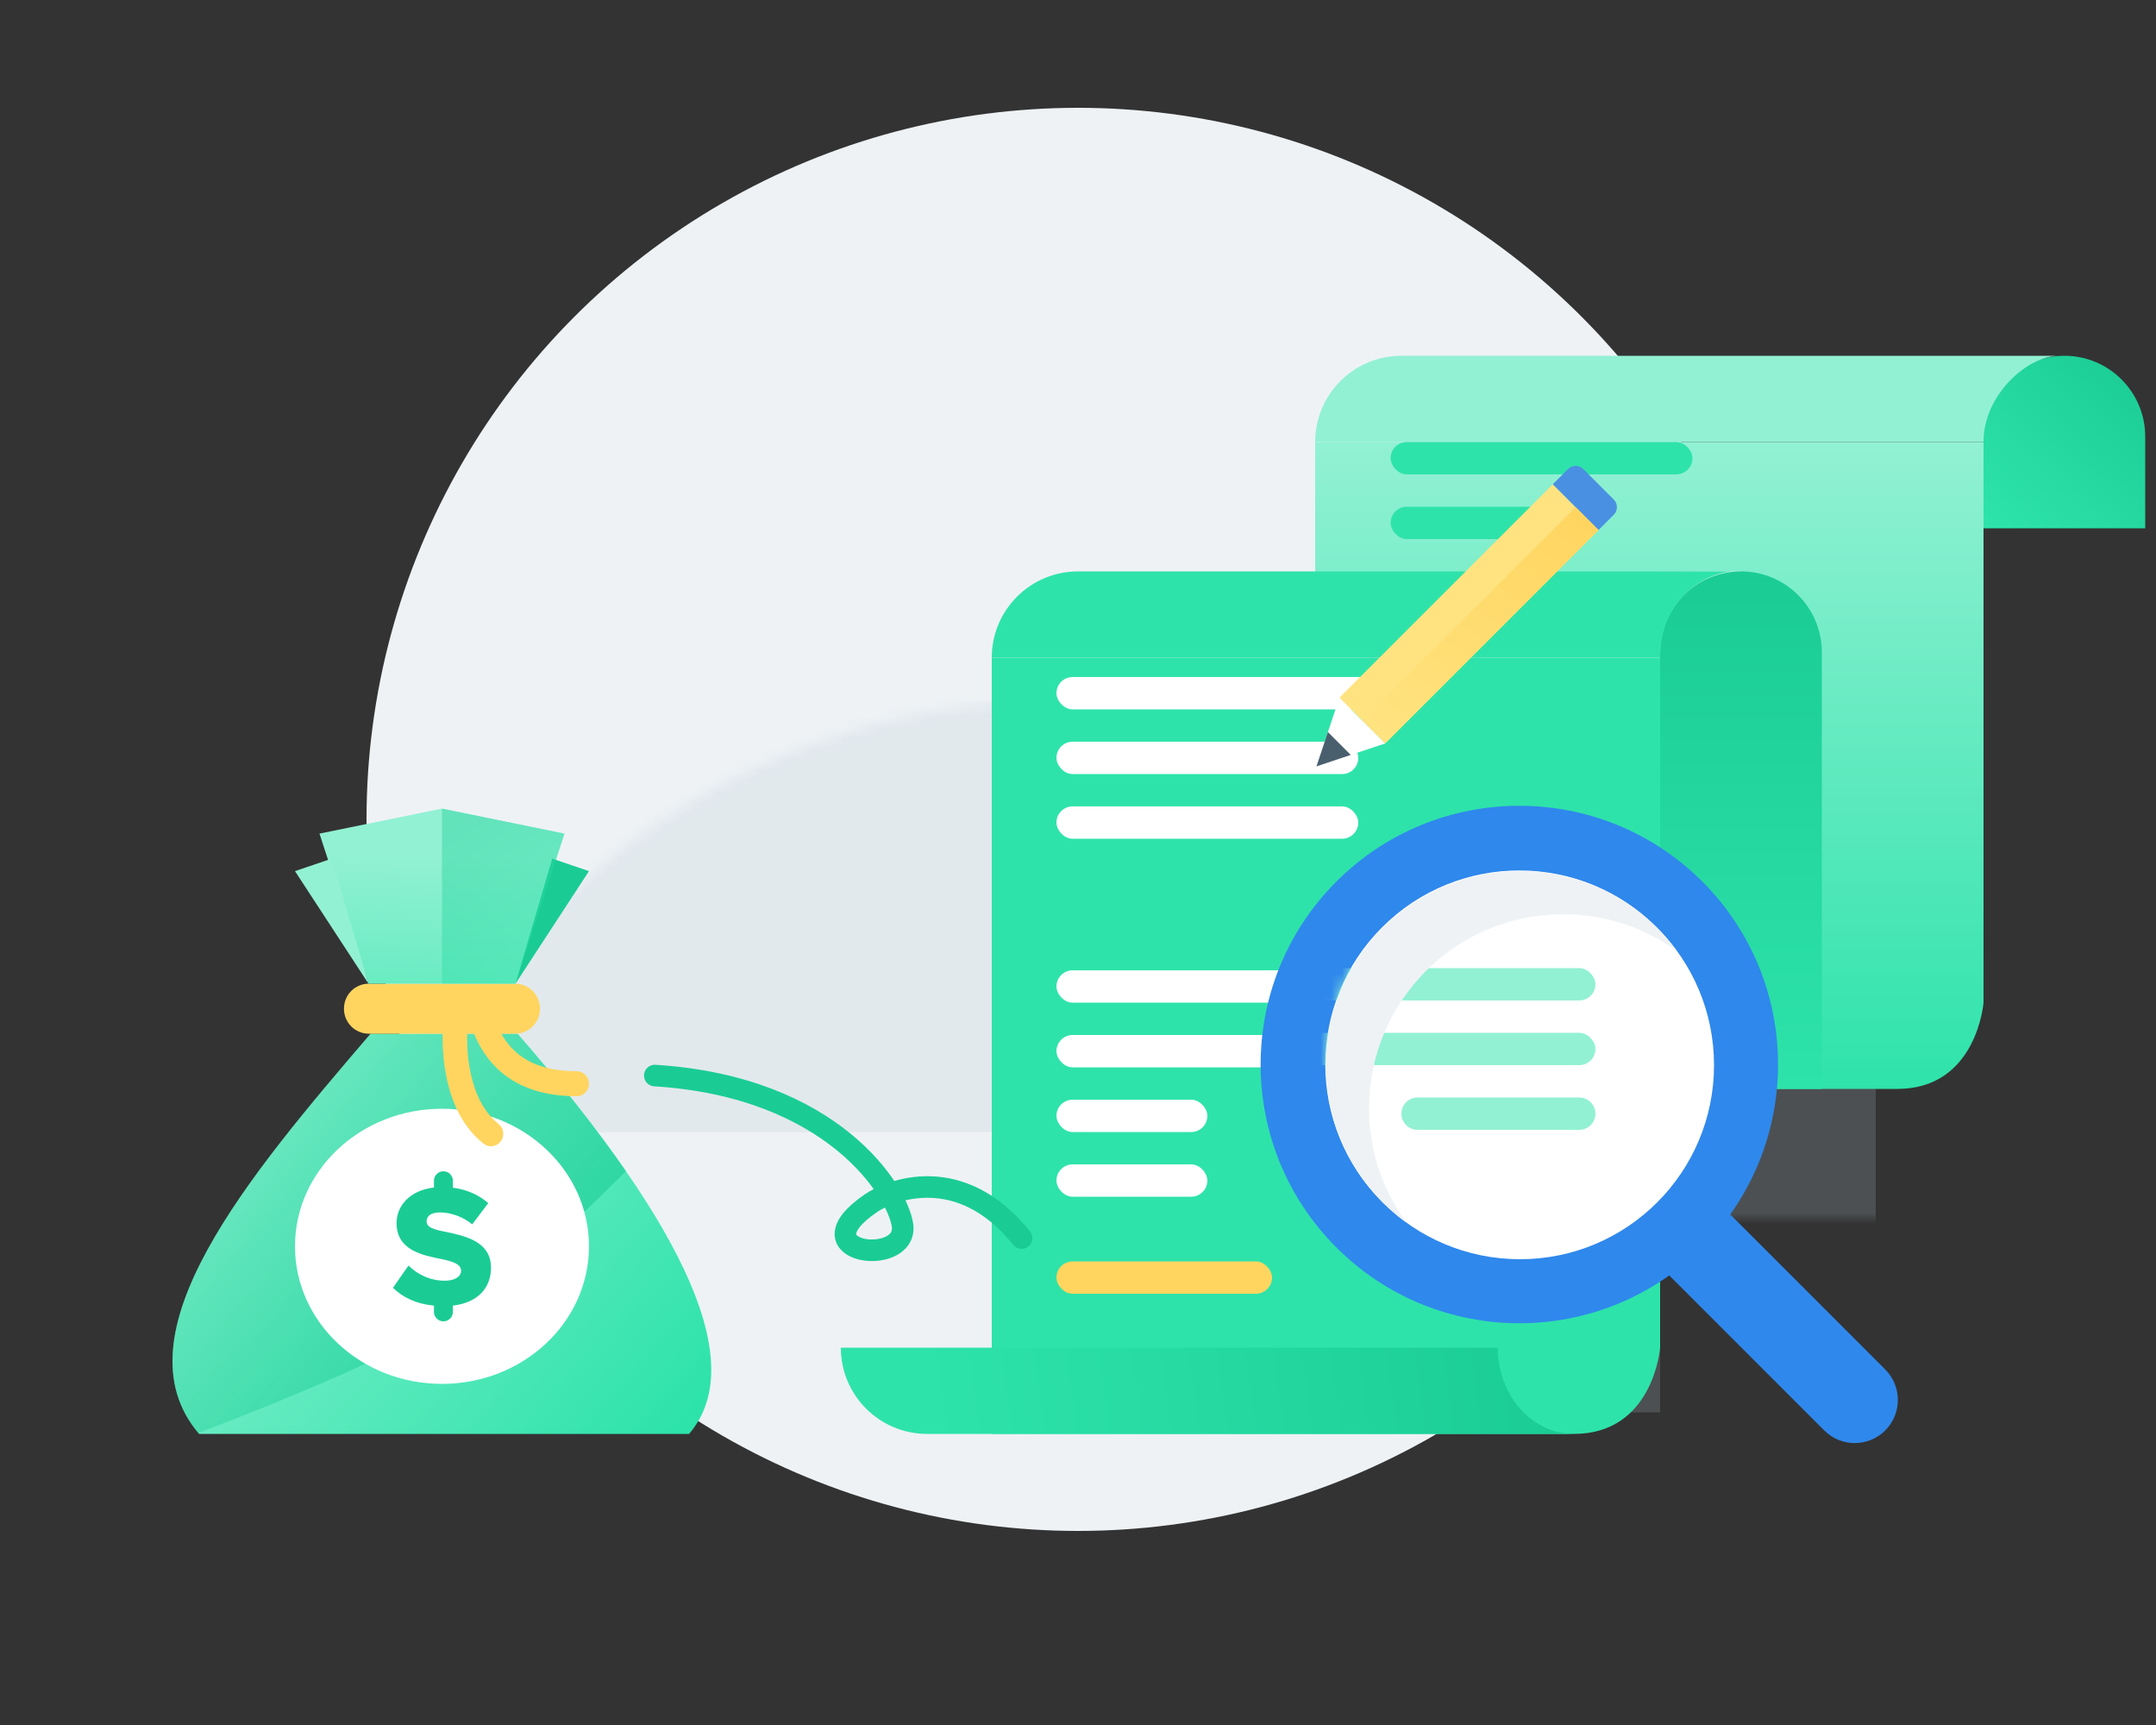 <?xml version="1.0" encoding="UTF-8"?>
<svg width="200px" height="160px" viewBox="0 0 200 160" version="1.1" xmlns="http://www.w3.org/2000/svg" xmlns:xlink="http://www.w3.org/1999/xlink">
    <rect x="0" y="0" width="200" height="160" fill="#333333" stroke="none"/>
    <!-- Generator: Sketch 55 (78076) - https://sketchapp.com -->
    <title>Illustration@1x</title>
    <desc>Created with Sketch.</desc>
    <defs>
        <rect id="path-1" x="0" y="0" width="200" height="160"></rect>
        <circle id="path-3" cx="66" cy="66" r="66"></circle>
        <linearGradient x1="100%" y1="49.111%" x2="0%" y2="50.889%" id="linearGradient-5">
            <stop stop-color="#1ACC94" offset="0%"></stop>
            <stop stop-color="#2EE3AA" offset="100%"></stop>
        </linearGradient>
        <path d="M-1.24344979e-14,0 L8,0 L8,8 C3.582,8 -1.24344979e-14,4.418 -1.24344979e-14,0 Z" id="path-6"></path>
        <linearGradient x1="50%" y1="0%" x2="50%" y2="100%" id="linearGradient-8">
            <stop stop-color="#92F1D3" offset="0%"></stop>
            <stop stop-color="#2EE3AA" offset="100%"></stop>
        </linearGradient>
        <linearGradient x1="72.057%" y1="0%" x2="72.057%" y2="100%" id="linearGradient-9">
            <stop stop-color="#1ACC94" offset="0%"></stop>
            <stop stop-color="#2EE3AA" offset="100%"></stop>
        </linearGradient>
        <path d="M-1.24344979e-14,0 L8,0 L8,8 C3.582,8 -1.24344979e-14,4.418 -1.24344979e-14,0 Z" id="path-10"></path>
        <circle id="path-12" cx="18" cy="18" r="18"></circle>
        <linearGradient x1="93.945%" y1="0%" x2="6.055%" y2="100%" id="linearGradient-14">
            <stop stop-color="#1ACC94" offset="0%"></stop>
            <stop stop-color="#2EE3AA" offset="100%"></stop>
        </linearGradient>
        <path d="M-1.24344979e-14,0 L8,0 L8,8 C3.582,8 -1.24344979e-14,4.418 -1.24344979e-14,0 Z" id="path-15"></path>
        <linearGradient x1="100%" y1="49.426%" x2="0%" y2="51.42%" id="linearGradient-17">
            <stop stop-color="#FFE380" offset="0%"></stop>
            <stop stop-color="#FFD560" offset="100%"></stop>
        </linearGradient>
        <linearGradient x1="0%" y1="22.416%" x2="100%" y2="77.584%" id="linearGradient-18">
            <stop stop-color="#92F1D3" offset="0%"></stop>
            <stop stop-color="#2EE3AA" offset="100%"></stop>
        </linearGradient>
        <linearGradient x1="143.582%" y1="103.478%" x2="-4.1%" y2="11.231%" id="linearGradient-19">
            <stop stop-color="#1ACC94" offset="0%"></stop>
            <stop stop-color="#1ACC94" stop-opacity="0" offset="100%"></stop>
        </linearGradient>
        <path d="M9.091,8.933 C9.091,10.857 7.84,12.188 5.559,12.461 L5.559,13.041 C5.559,13.526 5.166,13.92 4.68,13.92 L4.68,13.92 C4.195,13.92 3.801,13.526 3.801,13.041 L3.801,12.461 C2.122,12.3 0.903,11.691 0,10.809 L1.441,8.74 C2.201,9.51 3.373,10.151 4.815,10.151 C5.749,10.151 6.319,9.75 6.319,9.237 C6.319,8.628 5.638,8.387 4.514,8.147 C2.772,7.794 0.333,7.345 0.333,4.811 C0.333,3.191 1.568,1.764 3.801,1.507 L3.801,0.879 C3.801,0.394 4.195,8.91771457e-17 4.68,0 L4.68,0 C5.166,-8.91771457e-17 5.559,0.394 5.559,0.879 L5.559,1.524 C6.826,1.684 7.951,2.181 8.838,2.951 L7.349,4.923 C6.462,4.186 5.306,3.817 4.371,3.817 C3.468,3.817 3.12,4.186 3.12,4.651 C3.12,5.212 3.769,5.404 4.941,5.629 C6.684,5.998 9.091,6.511 9.091,8.933 Z" id="path-20"></path>
        <linearGradient x1="0%" y1="24.47%" x2="-9.546%" y2="207.292%" id="linearGradient-22">
            <stop stop-color="#92F1D3" offset="0%"></stop>
            <stop stop-color="#2EE3AA" offset="100%"></stop>
        </linearGradient>
        <linearGradient x1="25.519%" y1="0%" x2="74.481%" y2="100%" id="linearGradient-23">
            <stop stop-color="#1ACC94" offset="0%"></stop>
            <stop stop-color="#2EE3AA" offset="100%"></stop>
        </linearGradient>
    </defs>
    <g id="Illustration" stroke="none" stroke-width="1" fill="none" fill-rule="evenodd">
        <g>
            <mask id="mask-2" fill="white">
                <use xlink:href="#path-1"></use>
            </mask>
            <use id="Mask" fill-opacity="0" fill="#FFFFFF" xlink:href="#path-1"></use>
            <g id="Group" mask="url(#mask-2)">
                <g transform="translate(34, 10)">
                    <g id="Rectangle" stroke="none" stroke-width="1" fill="none" fill-rule="evenodd">
                        <mask id="mask-4" fill="white">
                            <use xlink:href="#path-3"></use>
                        </mask>
                        <use id="Mask" fill="#EEF2F5" xlink:href="#path-3"></use>
                        <rect fill-opacity="0.2" fill="#AFC7D1" fill-rule="nonzero" mask="url(#mask-4)" x="-2" y="55" width="60" height="40"></rect>
                        <rect fill-opacity="0.2" fill="#AFC7D1" fill-rule="nonzero" mask="url(#mask-4)" x="64" y="111" width="56" height="10"></rect>
                        <rect fill-opacity="0.2" fill="#AFC7D1" fill-rule="nonzero" mask="url(#mask-4)" x="120" y="55" width="20" height="56"></rect>
                    </g>
                    <path d="M58,51 L120,51 C120,93.667 120,115 120,115 C120,115 119.39,123 112,123 C107.074,123 89.074,123 58,123 L58,51 Z" id="Combined-Shape" stroke="none" fill="#2EE3AA" fill-rule="nonzero"></path>
                    <g id="Group-23" stroke="none" stroke-width="1" fill="none" fill-rule="evenodd" transform="translate(64, 52.797)">
                        <rect id="Rectangle" fill="#FFFFFF" fill-rule="nonzero" x="0" y="0" width="32" height="3" rx="1.5"></rect>
                        <rect id="Rectangle" fill="#FFFFFF" fill-rule="nonzero" x="0" y="6" width="28" height="3" rx="1.5"></rect>
                    </g>
                    <rect id="Rectangle" stroke="none" fill="#FFFFFF" fill-rule="nonzero" x="64" y="64.797" width="28" height="3" rx="1.5"></rect>
                    <rect id="Rectangle" stroke="none" fill="#FFFFFF" fill-rule="nonzero" x="64" y="92" width="14" height="3" rx="1.5"></rect>
                    <rect id="Rectangle" stroke="none" fill="#FFFFFF" fill-rule="nonzero" x="64" y="98" width="14" height="3" rx="1.5"></rect>
                    <rect id="Rectangle" stroke="none" fill="#FFD560" fill-rule="nonzero" x="64" y="107" width="20" height="3" rx="1.5"></rect>
                    <rect id="Rectangle" stroke="none" fill="#FFFFFF" fill-rule="nonzero" x="64" y="80" width="28" height="3" rx="1.5"></rect>
                    <rect id="Rectangle" stroke="none" fill="#FFFFFF" fill-rule="nonzero" x="64" y="86" width="28" height="3" rx="1.5"></rect>
                    <path d="M24.846,104.152 C41.068,107.437 49.395,99.59 50.634,96.696 C52.191,93.056 41.847,91.585 47.279,97.907 C48.678,99.535 54.279,103.783 61.618,98.396" id="Path-7" stroke="#1ACC94" stroke-width="2" fill="none" stroke-linecap="round" stroke-linejoin="round" transform="translate(43.232, 99.253) scale(1, -1) rotate(-15) translate(-43.232, -99.253) "></path>
                    <g id="Group-18" stroke="none" stroke-width="1" fill="none" fill-rule="evenodd" transform="translate(44, 115)">
                        <g id="Group-19" transform="translate(-0, 0)">
                            <path d="M60.941,0 C60.941,4.418 64.102,8 68,8 L8,8 L8,0 L60.941,0 Z" id="Path" fill="url(#linearGradient-5)" fill-rule="nonzero"></path>
                            <mask id="mask-7" fill="white">
                                <use xlink:href="#path-6"></use>
                            </mask>
                            <use id="Combined-Shape" fill="#2EE3AA" fill-rule="nonzero" xlink:href="#path-6"></use>
                        </g>
                    </g>
                    <path d="M88,31 L150,31 C150,65.667 150,83 150,83 C150,83 149.39,91 142,91 C138.955,91 133.788,91 126.5,91 L127.5,43 L88,43.161 L88,31 Z" id="Combined-Shape" stroke="none" fill="url(#linearGradient-8)" fill-rule="nonzero"></path>
                    <path d="M127.5,43 L127.5,43 C131.642,43 135,46.358 135,50.5 L135,91 L120,91 L120,50.5 C120,46.358 123.358,43 127.5,43 Z" id="Rectangle" stroke="none" fill="url(#linearGradient-9)" fill-rule="nonzero"></path>
                    <g id="Group-18" stroke="none" stroke-width="1" fill="none" fill-rule="evenodd" transform="translate(92.5, 47) scale(1, -1) translate(-92.5, -47) translate(58, 43)">
                        <g id="Group-19" transform="translate(-0, 0)">
                            <g id="Group-21" transform="translate(-0, 0)">
                                <path d="M62,0 C62,5.603 66.399,8 69,8 L8,8 L8,0 L62,0 Z" id="Path" fill="#2EE3AA" fill-rule="nonzero"></path>
                                <mask id="mask-11" fill="white">
                                    <use xlink:href="#path-10"></use>
                                </mask>
                                <use id="Combined-Shape" fill="#2EE3AA" fill-rule="nonzero" xlink:href="#path-10"></use>
                            </g>
                        </g>
                    </g>
                    <g id="Group-20" stroke="none" stroke-width="1" fill="none" fill-rule="evenodd" transform="translate(72.426, 54.797)">
                        <g id="Group-4" transform="translate(43, 42.426) rotate(45) translate(-43, -42.426) translate(7, 18.426)" fill-rule="nonzero">
                            <g id="Group-2">
                                <path d="M44,20 L68,20 C70.209,20 72,21.791 72,24 L72,24 C72,26.209 70.209,28 68,28 L44,28 L44,20 Z" id="Rectangle" fill="#2F88EC"></path>
                                <circle id="Oval" fill="#2F88EC" cx="24" cy="24" r="24"></circle>
                                <circle id="Oval" fill="#FFFFFF" cx="24" cy="24" r="18"></circle>
                            </g>
                        </g>
                        <g id="Group-14" transform="translate(16.574, 16)">
                            <mask id="mask-13" fill="white">
                                <use xlink:href="#path-12"></use>
                            </mask>
                            <use id="Mask" fill="#FFFFFF" fill-rule="nonzero" xlink:href="#path-12"></use>
                            <g mask="url(#mask-13)" fill="#92F1D3" fill-rule="nonzero" id="Rectangle">
                                <g transform="translate(-3, 9)">
                                    <rect x="0" y="0" width="28" height="3" rx="1.5"></rect>
                                    <rect x="0" y="6" width="28" height="3" rx="1.5"></rect>
                                    <path d="M11.5,12 L26.5,12 C27.328,12 28,12.672 28,13.5 L28,13.5 C28,14.328 27.328,15 26.5,15 L11.5,15 C10.672,15 10,14.328 10,13.5 L10,13.5 C10,12.672 10.672,12 11.5,12 Z"></path>
                                </g>
                            </g>
                        </g>
                        <path d="M24.003,48.571 C19.501,45.299 16.574,39.991 16.574,34 C16.574,24.059 24.632,16 34.574,16 C40.565,16 45.872,18.927 49.144,23.429 C46.176,21.272 42.523,20 38.574,20 C28.632,20 20.574,28.059 20.574,38 C20.574,41.95 21.846,45.603 24.003,48.571 L24.003,48.571 Z" id="Path" fill="#EEF2F5" fill-rule="nonzero" style="mix-blend-mode: darken;"></path>
                    </g>
                    <g id="Group-22" stroke="none" stroke-width="1" fill="none" fill-rule="evenodd" transform="translate(88, 23)">
                        <path d="M69.5,0 L69.5,0 C73.642,-7.6089797e-16 77,3.358 77,7.5 L77,16 L62,16 L62,7.5 C62,3.358 65.358,7.6089797e-16 69.5,0 Z" id="Rectangle" fill="url(#linearGradient-14)" fill-rule="nonzero"></path>
                        <g id="Group-21" transform="translate(34.5, 4) scale(1, -1) translate(-34.5, -4) translate(0, 0)">
                            <path d="M62,0 C62,4.418 66.105,8 69,8 L8,8 L8,0 L62,0 Z" id="Path" fill="#92F1D3" fill-rule="nonzero"></path>
                            <mask id="mask-16" fill="white">
                                <use xlink:href="#path-15"></use>
                            </mask>
                            <use id="Combined-Shape" fill="#92F1D3" fill-rule="nonzero" xlink:href="#path-15"></use>
                        </g>
                    </g>
                    <g id="Group-23" stroke="none" stroke-width="1" fill="none" fill-rule="evenodd" transform="translate(95, 31)">
                        <rect id="Rectangle" fill="#2EE3AA" fill-rule="nonzero" x="0" y="0" width="28" height="3" rx="1.5"></rect>
                        <rect id="Rectangle" fill="#2EE3AA" fill-rule="nonzero" x="0" y="6" width="16" height="3" rx="1.5"></rect>
                    </g>
                    <g id="Group-12" stroke="none" stroke-width="1" fill="none" fill-rule="evenodd" transform="translate(101.203, 48) scale(-1, -1) rotate(-45) translate(-101.203, -48) translate(82.703, 45)">
                        <rect id="Rectangle-Copy" fill="#FFE380" fill-rule="nonzero" x="3" y="0" width="28" height="6"></rect>
                        <path d="M1,0 L3,0 L3,6 L1,6 C0.448,6 6.76353751e-17,5.552 0,5 L0,1 C-6.76353751e-17,0.448 0.448,1.01453063e-16 1,0 Z" id="Rectangle-Copy-2" fill="#4A90E2" fill-rule="nonzero"></path>
                        <rect id="Rectangle-Copy-3" fill="url(#linearGradient-17)" fill-rule="nonzero" x="3" y="0" width="28" height="3"></rect>
                        <polygon id="Rectangle" fill="#FFFFFF" fill-rule="nonzero" points="31 0 37 3 31 6"></polygon>
                        <polygon id="Path" fill="#4A5F6E" fill-rule="nonzero" points="34 1.5 37 3 34 4.5"></polygon>
                    </g>
                </g>
            </g>
            <g id="Group-4" mask="url(#mask-2)">
                <g transform="translate(16, 75)">
                    <path d="M18.378,20.88 C23.681,20.88 28.226,20.88 32.014,20.88 C48.038,39.307 53.341,51.68 47.923,58 C40.398,58 13.832,58 2.469,58 C-5.411,48.808 7.112,34.023 18.378,20.88 Z" id="Rectangle" fill="url(#linearGradient-18)" fill-rule="nonzero"></path>
                    <path d="M26.136,47.201 C21.389,50.109 13.477,53.682 2.402,57.921 C-5.339,48.723 7.144,33.986 18.378,20.88 L32.014,20.88 C36.042,25.512 39.392,29.761 42.065,33.628 C35.512,40.186 30.203,44.71 26.136,47.201 Z" id="Shape" fill="url(#linearGradient-19)" fill-rule="nonzero"></path>
                    <ellipse id="Oval-2" fill="#FFFFFF" fill-rule="evenodd" cx="25" cy="40.6" rx="13.636" ry="12.76"></ellipse>
                    <g id="Group" stroke-width="1" fill="none" fill-rule="evenodd" transform="translate(20.455, 33.64)">
                        <g>
                            <mask id="mask-21" fill="white">
                                <use xlink:href="#path-20"></use>
                            </mask>
                            <use id="$" fill="#1ACC94" xlink:href="#path-20"></use>
                        </g>
                    </g>
                    <path d="M18.213,16.24 L31.787,16.24 C33.059,16.24 34.091,17.272 34.091,18.544 L34.091,18.576 C34.091,19.848 33.059,20.88 31.787,20.88 L18.213,20.88 C16.941,20.88 15.909,19.848 15.909,18.576 L15.909,18.544 C15.909,17.272 16.941,16.24 18.213,16.24 Z" id="Rectangle" fill="#FFD560" fill-rule="nonzero"></path>
                    <polygon id="Rectangle" fill="url(#linearGradient-22)" fill-rule="nonzero" points="13.636 2.32 25 2.31589192e-13 36.364 2.32 31.818 16.24 18.182 16.24"></polygon>
                    <polygon id="Rectangle" fill="#92F1D3" fill-rule="nonzero" transform="translate(14.773, 10.44) scale(-1, 1) translate(-14.773, -10.44) " points="14.773 4.64 18.182 5.8 11.364 16.24"></polygon>
                    <polygon id="Rectangle" fill="#1ACC94" fill-rule="nonzero" points="35.227 4.64 38.636 5.8 31.818 16.24"></polygon>
                    <polygon id="Path" fill="url(#linearGradient-23)" fill-rule="nonzero" opacity="0.4" points="25 2.84217094e-14 36.364 2.32 31.818 16.24 25 16.24"></polygon>
                    <path d="M25.185,19.145 C25.273,18.511 25.847,18.069 26.469,18.158 C27.09,18.248 27.523,18.835 27.435,19.469 C27.425,19.545 27.407,19.707 27.388,19.941 C27.256,21.615 27.35,23.506 27.834,25.261 C28.302,26.963 29.092,28.321 30.247,29.248 C30.741,29.644 30.827,30.373 30.439,30.877 C30.051,31.38 29.337,31.468 28.843,31.072 C27.271,29.811 26.235,28.03 25.646,25.889 C25.078,23.827 24.971,21.679 25.123,19.755 C25.145,19.473 25.168,19.265 25.185,19.145 Z" id="Path-9" fill="#FFD560" fill-rule="nonzero"></path>
                    <path d="M27.685,20.093 C27.484,19.486 27.803,18.828 28.397,18.623 C28.992,18.418 29.637,18.743 29.838,19.35 C30.955,22.723 33.422,24.36 37.5,24.36 C38.128,24.36 38.636,24.879 38.636,25.52 C38.636,26.161 38.128,26.68 37.5,26.68 C32.487,26.68 29.128,24.452 27.685,20.093 Z" id="Path-11" fill="#FFD560" fill-rule="nonzero"></path>
                </g>
            </g>
        </g>
    </g>
</svg>